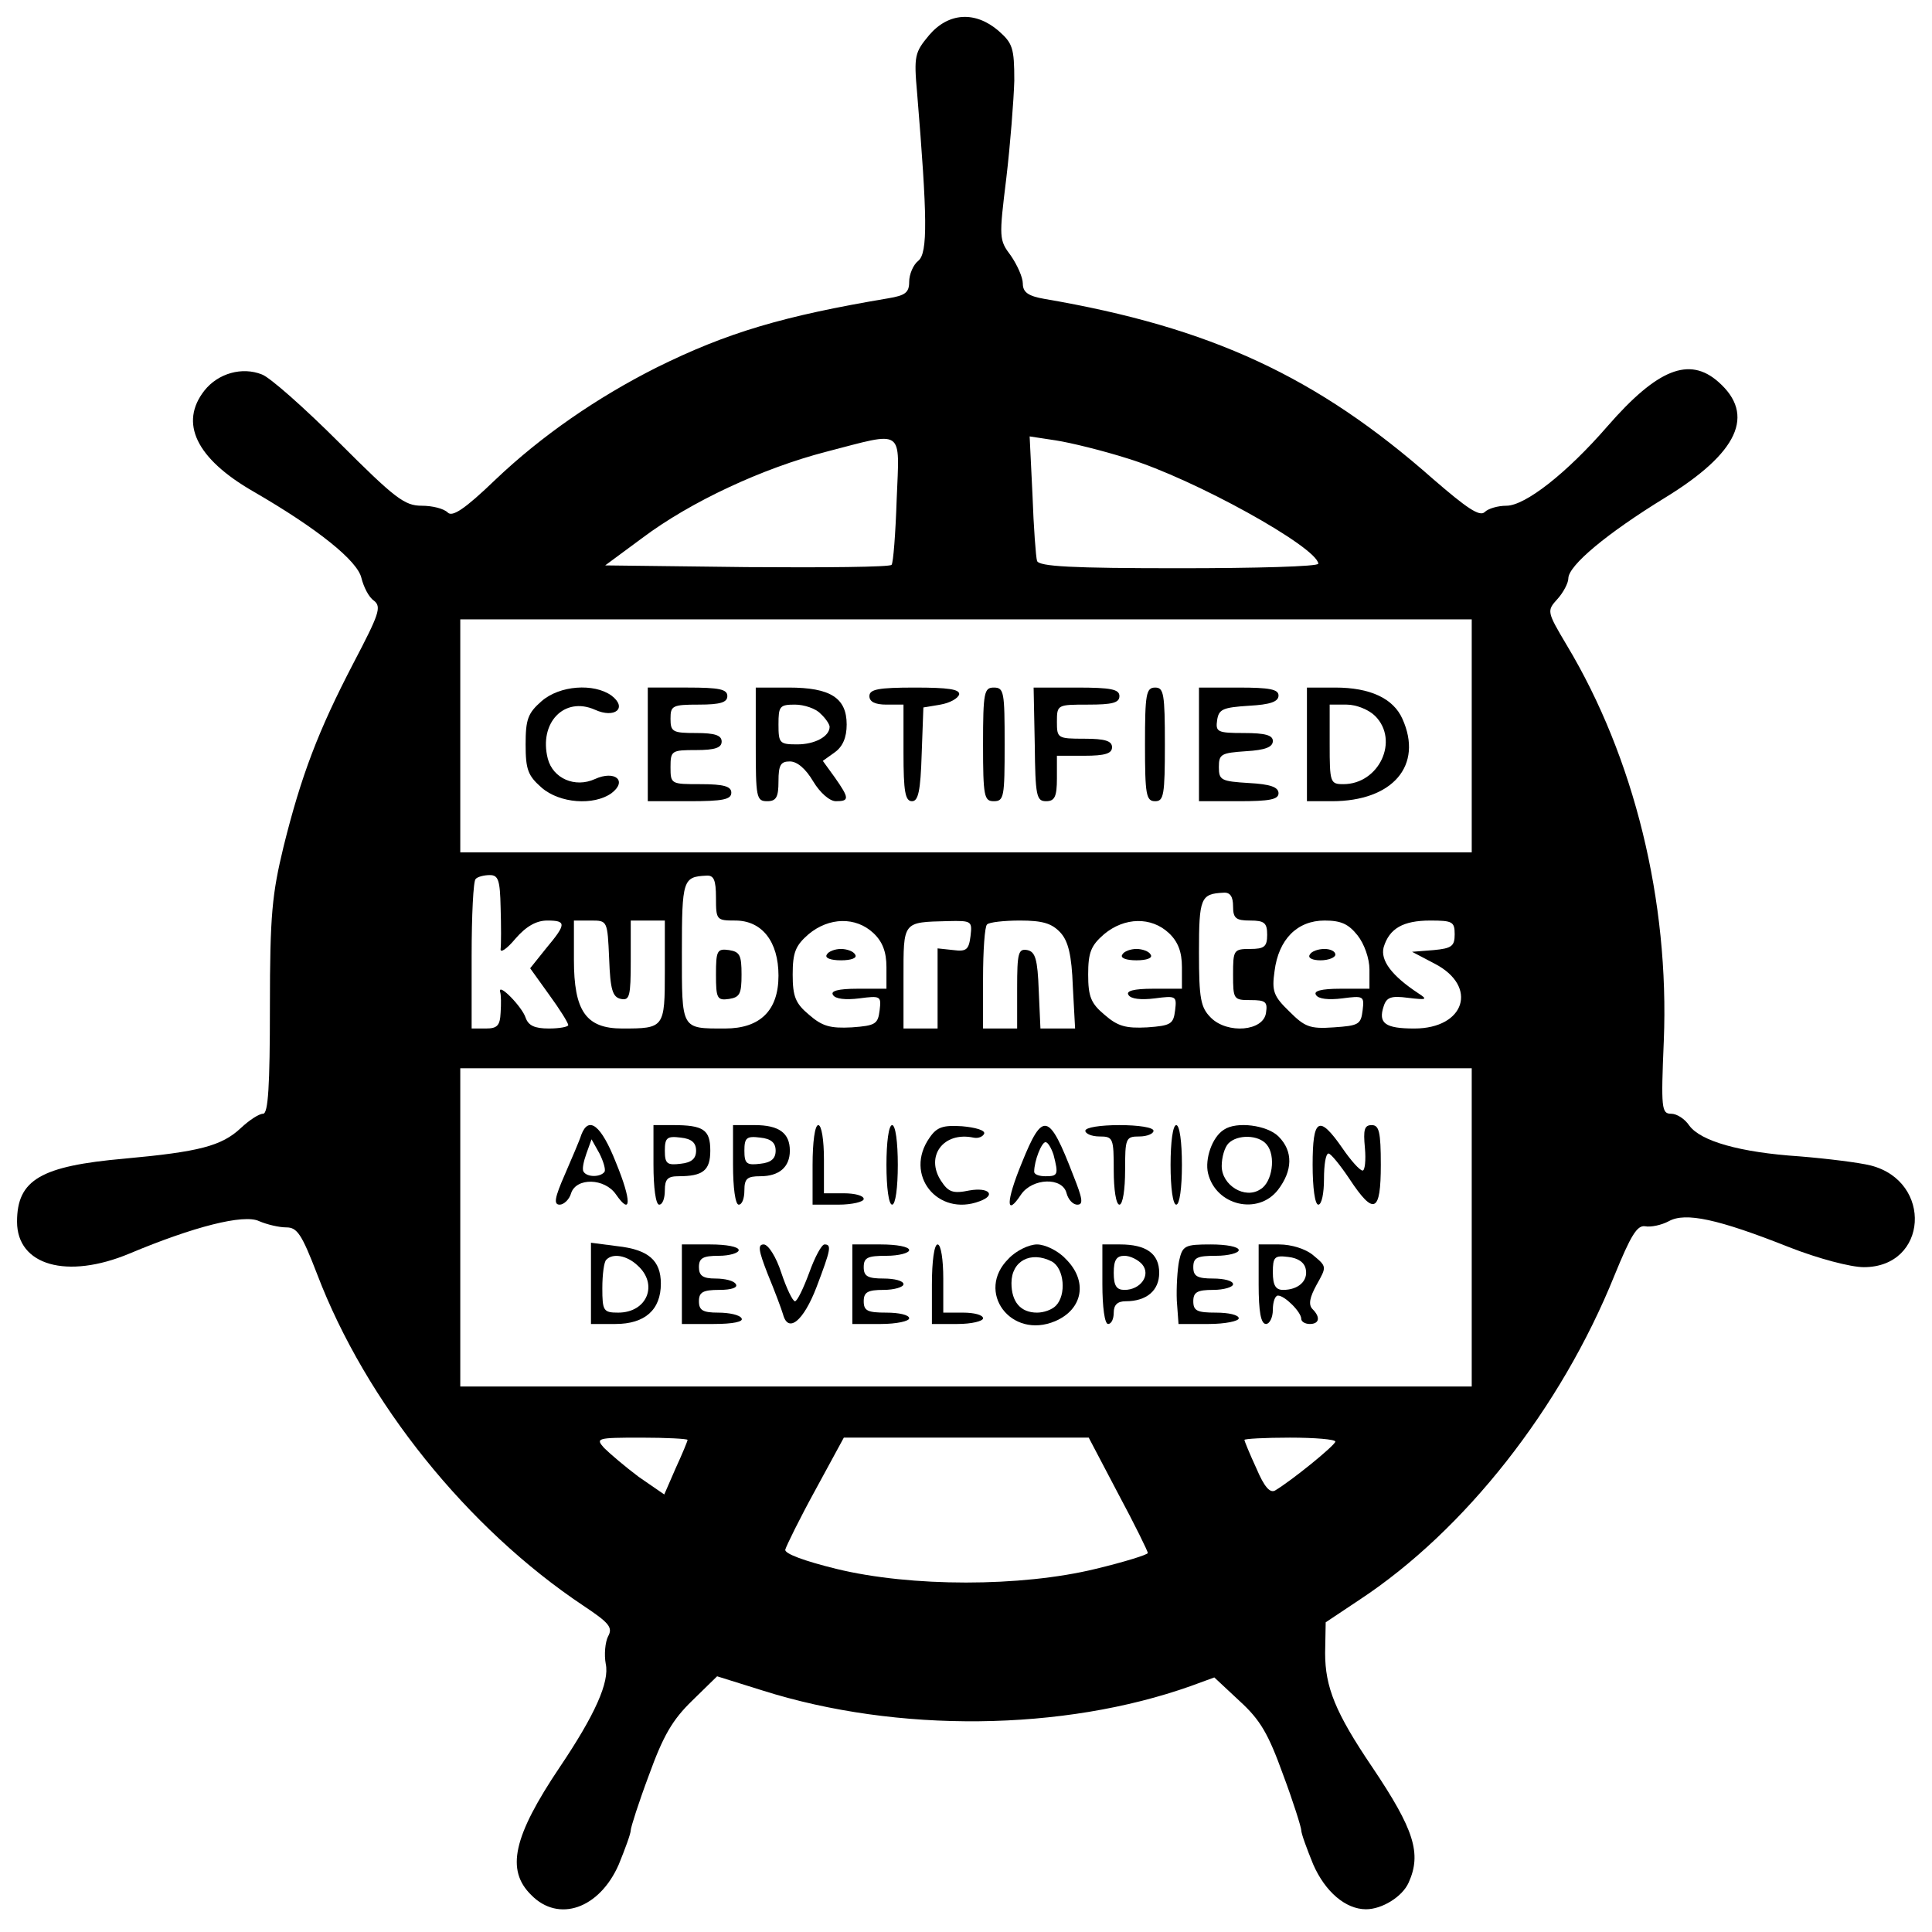 <?xml version="1.0" standalone="no"?>
<!DOCTYPE svg PUBLIC "-//W3C//DTD SVG 20010904//EN"
 "http://www.w3.org/TR/2001/REC-SVG-20010904/DTD/svg10.dtd">
<svg version="1.0" xmlns="http://www.w3.org/2000/svg"
 width="340pt" height="340pt" viewBox="0 0 340 340"
 preserveAspectRatio="xMidYMid meet">

<g transform="translate(0,340) scale(0.1,-0.1)"
fill="#000000" stroke="none">
<path d="M1635 3338 c-25 -30 -27 -36 -21 -102 18 -219 19 -281 2 -295 -9 -7
-16 -24 -16 -37 0 -19 -7 -24 -37 -29 -184 -31 -283 -60 -408 -122 -105 -53
-202 -120 -283 -197 -55 -53 -76 -66 -84 -58 -7 7 -27 12 -46 12 -30 0 -47 13
-145 111 -61 61 -122 115 -136 120 -35 14 -77 2 -101 -28 -45 -57 -15 -120 86
-178 114 -66 183 -122 190 -152 4 -16 13 -34 22 -40 14 -11 9 -24 -36 -110
-62 -119 -92 -198 -123 -323 -20 -83 -24 -119 -24 -282 0 -139 -3 -188 -12
-188 -7 0 -24 -11 -39 -25 -34 -32 -74 -42 -205 -54 -147 -13 -189 -37 -189
-111 0 -77 88 -102 198 -56 112 47 201 70 228 57 14 -6 35 -11 48 -11 19 0 27
-12 54 -82 86 -226 265 -448 469 -584 45 -30 52 -38 43 -54 -5 -10 -7 -32 -4
-48 7 -32 -19 -90 -81 -182 -82 -122 -95 -181 -50 -225 48 -49 120 -24 154 54
11 27 21 54 21 60 0 5 14 49 32 97 25 69 41 97 76 131 l44 43 80 -25 c237 -75
529 -72 754 8 l41 15 45 -42 c36 -33 50 -57 76 -129 18 -48 32 -93 32 -98 0
-6 10 -33 21 -60 21 -48 57 -79 93 -79 28 0 64 22 75 47 23 51 10 93 -64 203
-65 96 -83 141 -83 201 l1 54 60 40 c185 122 354 337 448 570 29 71 40 89 54
87 10 -2 29 2 42 9 29 16 86 4 212 -46 51 -20 108 -35 131 -35 113 0 122 151
12 179 -20 5 -76 12 -125 16 -106 7 -174 27 -194 54 -8 12 -22 21 -32 21 -17
0 -18 9 -13 128 10 246 -52 499 -171 697 -35 59 -35 60 -16 81 10 11 19 28 19
36 0 23 69 80 170 142 129 79 160 146 94 204 -51 45 -107 23 -195 -78 -72 -83
-145 -140 -178 -140 -15 0 -32 -5 -38 -11 -9 -9 -32 7 -91 58 -204 180 -391
267 -684 317 -29 5 -38 12 -38 27 0 11 -10 33 -21 49 -21 28 -21 31 -8 137 7
59 13 137 14 171 0 58 -3 66 -28 88 -41 35 -88 32 -122 -8z m-57 -817 c-2 -60
-6 -112 -9 -115 -3 -4 -118 -5 -255 -4 l-249 3 65 48 c85 64 212 123 324 152
139 36 129 43 124 -84z m407 72 c117 -36 333 -156 335 -185 0 -5 -110 -8 -245
-8 -188 0 -247 3 -250 13 -2 6 -6 59 -8 116 l-5 103 46 -7 c26 -4 83 -18 127
-32z m605 -488 l0 -205 -890 0 -890 0 0 205 0 205 890 0 890 0 0 -205z m-1709
-302 c1 -32 1 -65 0 -73 -1 -8 11 0 26 18 19 22 37 32 56 32 34 0 34 -6 -2
-49 l-28 -35 33 -46 c19 -26 34 -50 34 -54 0 -3 -15 -6 -34 -6 -25 0 -36 5
-41 19 -6 19 -48 62 -45 46 2 -6 2 -22 1 -37 -1 -23 -6 -28 -26 -28 l-25 0 0
128 c0 71 3 132 7 135 3 4 15 7 25 7 15 0 18 -9 19 -57z m379 17 c0 -39 1 -40
34 -40 47 0 76 -37 76 -97 0 -61 -32 -93 -94 -93 -78 0 -76 -3 -76 135 0 127
2 132 43 134 13 1 17 -7 17 -39z m910 -15 c0 -21 5 -25 30 -25 25 0 30 -4 30
-25 0 -21 -5 -25 -30 -25 -29 0 -30 -2 -30 -45 0 -44 1 -45 31 -45 26 0 30 -3
27 -22 -4 -33 -68 -38 -97 -9 -18 18 -21 33 -21 115 0 96 3 103 43 105 12 1
17 -7 17 -24z m-1098 -92 c2 -55 6 -68 21 -71 15 -3 17 5 17 67 l0 71 30 0 30
0 0 -89 c0 -100 -1 -101 -75 -101 -64 0 -85 31 -85 121 l0 69 30 0 c29 0 29 0
32 -67z m465 45 c16 -15 23 -33 23 -60 l0 -38 -51 0 c-34 0 -48 -4 -43 -11 4
-7 22 -9 46 -6 38 5 39 4 36 -21 -3 -24 -7 -27 -49 -30 -38 -2 -52 2 -75 22
-24 20 -29 32 -29 71 0 39 5 51 28 71 36 30 83 31 114 2z m171 -5 c-3 -24 -7
-28 -30 -25 l-28 3 0 -70 0 -71 -30 0 -30 0 0 89 c0 100 -2 98 78 100 42 1 43
0 40 -26z m158 6 c14 -15 20 -40 22 -95 l4 -74 -30 0 -31 0 -3 67 c-2 55 -6
68 -20 71 -16 3 -18 -5 -18 -67 l0 -71 -30 0 -30 0 0 88 c0 49 3 92 7 95 3 4
30 7 58 7 40 0 56 -5 71 -21z m191 -1 c16 -15 23 -33 23 -60 l0 -38 -51 0
c-34 0 -48 -4 -43 -11 4 -7 22 -9 46 -6 38 5 39 4 36 -21 -3 -24 -7 -27 -49
-30 -38 -2 -52 2 -75 22 -24 20 -29 32 -29 71 0 39 5 51 28 71 36 30 83 31
114 2z m332 -4 c12 -15 21 -41 21 -60 l0 -34 -51 0 c-34 0 -48 -4 -43 -11 4
-7 22 -9 46 -6 38 5 39 4 36 -21 -3 -25 -7 -27 -51 -30 -42 -3 -51 1 -78 28
-28 27 -31 36 -26 71 7 56 40 89 88 89 29 0 42 -6 58 -26z m171 2 c0 -21 -5
-25 -37 -28 l-38 -3 40 -21 c77 -40 53 -114 -36 -114 -51 0 -64 9 -54 39 5 16
13 19 43 15 33 -4 35 -3 18 8 -47 31 -67 58 -61 81 10 33 34 47 82 47 39 0 43
-2 43 -24z m30 -516 l0 -280 -890 0 -890 0 0 280 0 280 890 0 890 0 0 -280z
m-1380 -374 c0 -2 -9 -24 -21 -50 l-20 -46 -45 31 c-24 18 -51 41 -61 51 -15
17 -13 18 65 18 45 0 82 -2 82 -4z m758 -95 c29 -54 52 -101 52 -104 0 -3 -42
-16 -92 -28 -131 -32 -325 -32 -456 0 -57 14 -92 27 -90 34 2 7 25 54 53 105
l50 92 215 0 216 0 52 -99z m382 92 c-1 -7 -76 -68 -106 -86 -9 -5 -19 6 -33
39 -12 26 -21 48 -21 50 0 2 36 4 80 4 44 0 80 -3 80 -7z"/>
<path d="M953 2166 c-24 -21 -28 -32 -28 -76 0 -44 4 -55 28 -76 32 -28 92
-32 123 -10 29 22 6 41 -29 25 -35 -16 -74 1 -83 36 -16 63 29 110 83 86 35
-16 58 3 29 25 -31 22 -91 18 -123 -10z"/>
<path d="M1140 2090 l0 -100 73 0 c59 0 74 3 74 15 0 11 -13 15 -54 15 -52 0
-53 0 -53 30 0 29 2 30 45 30 33 0 45 4 45 15 0 11 -12 15 -45 15 -41 0 -45 2
-45 25 0 23 3 25 50 25 38 0 50 4 50 15 0 12 -14 15 -70 15 l-70 0 0 -100z"/>
<path d="M1330 2090 c0 -93 1 -100 20 -100 16 0 20 7 20 35 0 29 4 35 20 35
13 0 28 -13 41 -35 12 -20 29 -35 40 -35 24 0 24 5 -2 42 l-21 29 21 15 c14
10 21 26 21 49 0 47 -29 65 -102 65 l-58 0 0 -100z m114 54 c9 -8 16 -19 16
-23 0 -17 -26 -31 -57 -31 -31 0 -33 2 -33 35 0 32 2 35 29 35 16 0 37 -7 45
-16z"/>
<path d="M1530 2175 c0 -10 10 -15 30 -15 l30 0 0 -85 c0 -68 3 -85 15 -85 11
0 15 18 17 83 l3 82 30 5 c17 3 31 11 33 18 1 9 -19 12 -78 12 -64 0 -80 -3
-80 -15z"/>
<path d="M1730 2090 c0 -92 2 -100 19 -100 18 0 19 8 19 100 0 92 -1 100 -19
100 -17 0 -19 -8 -19 -100z"/>
<path d="M1821 2090 c1 -91 3 -100 20 -100 15 0 19 8 19 40 l0 40 48 0 c37 0
49 4 49 15 0 11 -12 15 -49 15 -47 0 -48 1 -48 30 0 30 1 30 55 30 42 0 55 3
55 15 0 12 -15 15 -75 15 l-76 0 2 -100z"/>
<path d="M2015 2090 c0 -89 2 -100 18 -100 15 0 17 11 17 100 0 89 -2 100 -17
100 -16 0 -18 -11 -18 -100z"/>
<path d="M2110 2090 l0 -100 70 0 c54 0 70 3 70 14 0 11 -15 16 -52 18 -49 3
-53 5 -53 28 0 23 4 25 48 28 33 2 47 7 47 18 0 10 -13 14 -51 14 -47 0 -50 2
-47 23 3 19 10 22 56 25 37 2 52 7 52 18 0 11 -16 14 -70 14 l-70 0 0 -100z"/>
<path d="M2300 2090 l0 -100 44 0 c107 0 161 63 124 145 -16 36 -57 55 -118
55 l-50 0 0 -100z m120 50 c43 -43 7 -120 -56 -120 -23 0 -24 3 -24 70 l0 70
30 0 c17 0 39 -9 50 -20z"/>
<path d="M1260 1685 c0 -42 2 -46 23 -43 19 3 22 9 22 43 0 34 -3 40 -22 43
-21 3 -23 -1 -23 -43z"/>
<path d="M1455 1720 c-4 -6 7 -10 25 -10 18 0 29 4 25 10 -3 6 -15 10 -25 10
-10 0 -22 -4 -25 -10z"/>
<path d="M1975 1720 c-4 -6 7 -10 25 -10 18 0 29 4 25 10 -3 6 -15 10 -25 10
-10 0 -22 -4 -25 -10z"/>
<path d="M2305 1720 c-4 -6 5 -10 19 -10 14 0 26 5 26 10 0 6 -9 10 -19 10
-11 0 -23 -4 -26 -10z"/>
<path d="M1023 1403 c-3 -10 -17 -42 -29 -70 -18 -41 -20 -53 -9 -53 7 0 17 9
20 20 9 28 59 27 79 -2 27 -39 28 -12 0 56 -26 66 -48 83 -61 49z m41 -65 c-7
-10 -31 -10 -37 0 -3 4 0 18 5 32 l9 25 14 -25 c7 -14 11 -28 9 -32z"/>
<path d="M1150 1350 c0 -40 4 -70 10 -70 6 0 10 11 10 25 0 20 5 25 24 25 43
0 56 10 56 45 0 37 -12 45 -66 45 l-34 0 0 -70z m75 25 c0 -14 -8 -21 -27 -23
-24 -3 -28 0 -28 23 0 23 4 26 28 23 19 -2 27 -9 27 -23z"/>
<path d="M1290 1350 c0 -40 4 -70 10 -70 6 0 10 11 10 25 0 21 5 25 28 25 33
0 52 16 52 45 0 31 -19 45 -62 45 l-38 0 0 -70z m75 25 c0 -14 -8 -21 -27 -23
-24 -3 -28 0 -28 23 0 23 4 26 28 23 19 -2 27 -9 27 -23z"/>
<path d="M1430 1350 l0 -70 45 0 c25 0 45 5 45 10 0 6 -16 10 -35 10 l-35 0 0
60 c0 33 -4 60 -10 60 -6 0 -10 -30 -10 -70z"/>
<path d="M1560 1350 c0 -40 4 -70 10 -70 6 0 10 30 10 70 0 40 -4 70 -10 70
-6 0 -10 -30 -10 -70z"/>
<path d="M1636 1398 c-46 -65 14 -140 88 -112 30 11 16 25 -18 19 -29 -6 -37
-3 -50 17 -28 43 4 87 57 76 9 -2 17 2 19 7 2 6 -16 11 -39 13 -33 2 -44 -1
-57 -20z"/>
<path d="M1798 1353 c-28 -68 -28 -96 -1 -55 20 29 73 31 80 2 3 -11 11 -20
19 -20 11 0 9 11 -7 51 -43 112 -54 114 -91 22z m56 15 c9 -35 8 -38 -14 -38
-11 0 -20 3 -20 8 0 19 13 52 20 52 4 0 10 -10 14 -22z"/>
<path d="M1910 1410 c0 -5 11 -10 25 -10 24 0 25 -3 25 -60 0 -33 4 -60 10
-60 6 0 10 27 10 60 0 57 1 60 25 60 14 0 25 5 25 10 0 6 -27 10 -60 10 -33 0
-60 -4 -60 -10z"/>
<path d="M2060 1350 c0 -40 4 -70 10 -70 6 0 10 30 10 70 0 40 -4 70 -10 70
-6 0 -10 -30 -10 -70z"/>
<path d="M2154 1412 c-21 -13 -34 -52 -28 -77 14 -57 88 -74 123 -29 26 34 27
68 1 94 -20 20 -74 27 -96 12z m75 -26 c17 -20 10 -67 -11 -79 -27 -18 -68 7
-68 41 0 15 5 33 12 40 16 16 53 15 67 -2z"/>
<path d="M2310 1350 c0 -40 4 -70 10 -70 6 0 10 20 10 45 0 25 3 45 8 45 4 0
21 -21 37 -45 43 -65 55 -59 55 25 0 58 -3 70 -16 70 -13 0 -15 -8 -12 -40 2
-22 0 -40 -4 -40 -5 0 -21 18 -36 40 -41 59 -52 52 -52 -30z"/>
<path d="M1040 1141 l0 -71 43 0 c52 0 80 25 80 71 0 41 -22 60 -77 66 l-46 6
0 -72z m82 32 c37 -33 17 -83 -34 -83 -26 0 -28 3 -28 43 0 24 3 47 7 50 11
12 36 8 55 -10z"/>
<path d="M1200 1140 l0 -70 56 0 c34 0 53 4 49 10 -3 6 -22 10 -41 10 -27 0
-34 4 -34 20 0 16 7 20 36 20 21 0 33 4 29 10 -3 6 -19 10 -36 10 -22 0 -29 5
-29 20 0 16 7 20 35 20 19 0 35 5 35 10 0 6 -22 10 -50 10 l-50 0 0 -70z"/>
<path d="M1351 1158 c12 -29 24 -61 27 -71 9 -34 36 -12 59 48 25 66 27 75 14
75 -5 0 -17 -22 -27 -50 -10 -27 -21 -50 -25 -50 -4 0 -15 23 -24 50 -9 28
-23 50 -31 50 -11 0 -9 -11 7 -52z"/>
<path d="M1500 1140 l0 -70 50 0 c28 0 50 5 50 10 0 6 -18 10 -40 10 -33 0
-40 3 -40 20 0 16 7 20 35 20 19 0 35 5 35 10 0 6 -16 10 -35 10 -28 0 -35 4
-35 20 0 17 7 20 40 20 22 0 40 5 40 10 0 6 -22 10 -50 10 l-50 0 0 -70z"/>
<path d="M1640 1140 l0 -70 45 0 c25 0 45 5 45 10 0 6 -16 10 -35 10 l-35 0 0
60 c0 33 -4 60 -10 60 -6 0 -10 -30 -10 -70z"/>
<path d="M1775 1185 c-59 -58 4 -143 82 -110 49 21 58 71 18 110 -13 14 -36
25 -50 25 -14 0 -37 -11 -50 -25z m76 -5 c22 -12 26 -59 7 -78 -7 -7 -21 -12
-33 -12 -29 0 -45 19 -45 52 0 39 34 57 71 38z"/>
<path d="M1940 1140 c0 -40 4 -70 10 -70 6 0 10 9 10 20 0 14 7 20 21 20 37 0
59 19 59 50 0 34 -23 50 -69 50 l-31 0 0 -70z m70 35 c16 -19 -3 -45 -31 -45
-14 0 -19 7 -19 30 0 23 5 30 19 30 10 0 24 -7 31 -15z"/>
<path d="M2075 1181 c-3 -15 -5 -47 -4 -70 l3 -41 53 0 c29 0 53 5 53 10 0 6
-18 10 -40 10 -33 0 -40 3 -40 20 0 16 7 20 35 20 19 0 35 5 35 10 0 6 -16 10
-35 10 -28 0 -35 4 -35 20 0 17 7 20 40 20 22 0 40 5 40 10 0 6 -22 10 -49 10
-46 0 -50 -2 -56 -29z"/>
<path d="M2215 1140 c0 -49 4 -70 13 -70 6 0 12 11 12 25 0 14 4 25 9 25 12 0
41 -29 41 -41 0 -5 7 -9 15 -9 17 0 19 12 5 26 -8 8 -5 21 7 43 18 32 18 32
-6 52 -13 11 -38 19 -60 19 l-36 0 0 -70z m83 26 c4 -20 -13 -36 -40 -36 -13
0 -18 8 -18 31 0 27 3 30 27 27 18 -2 29 -10 31 -22z"/>
</g>
</svg>
